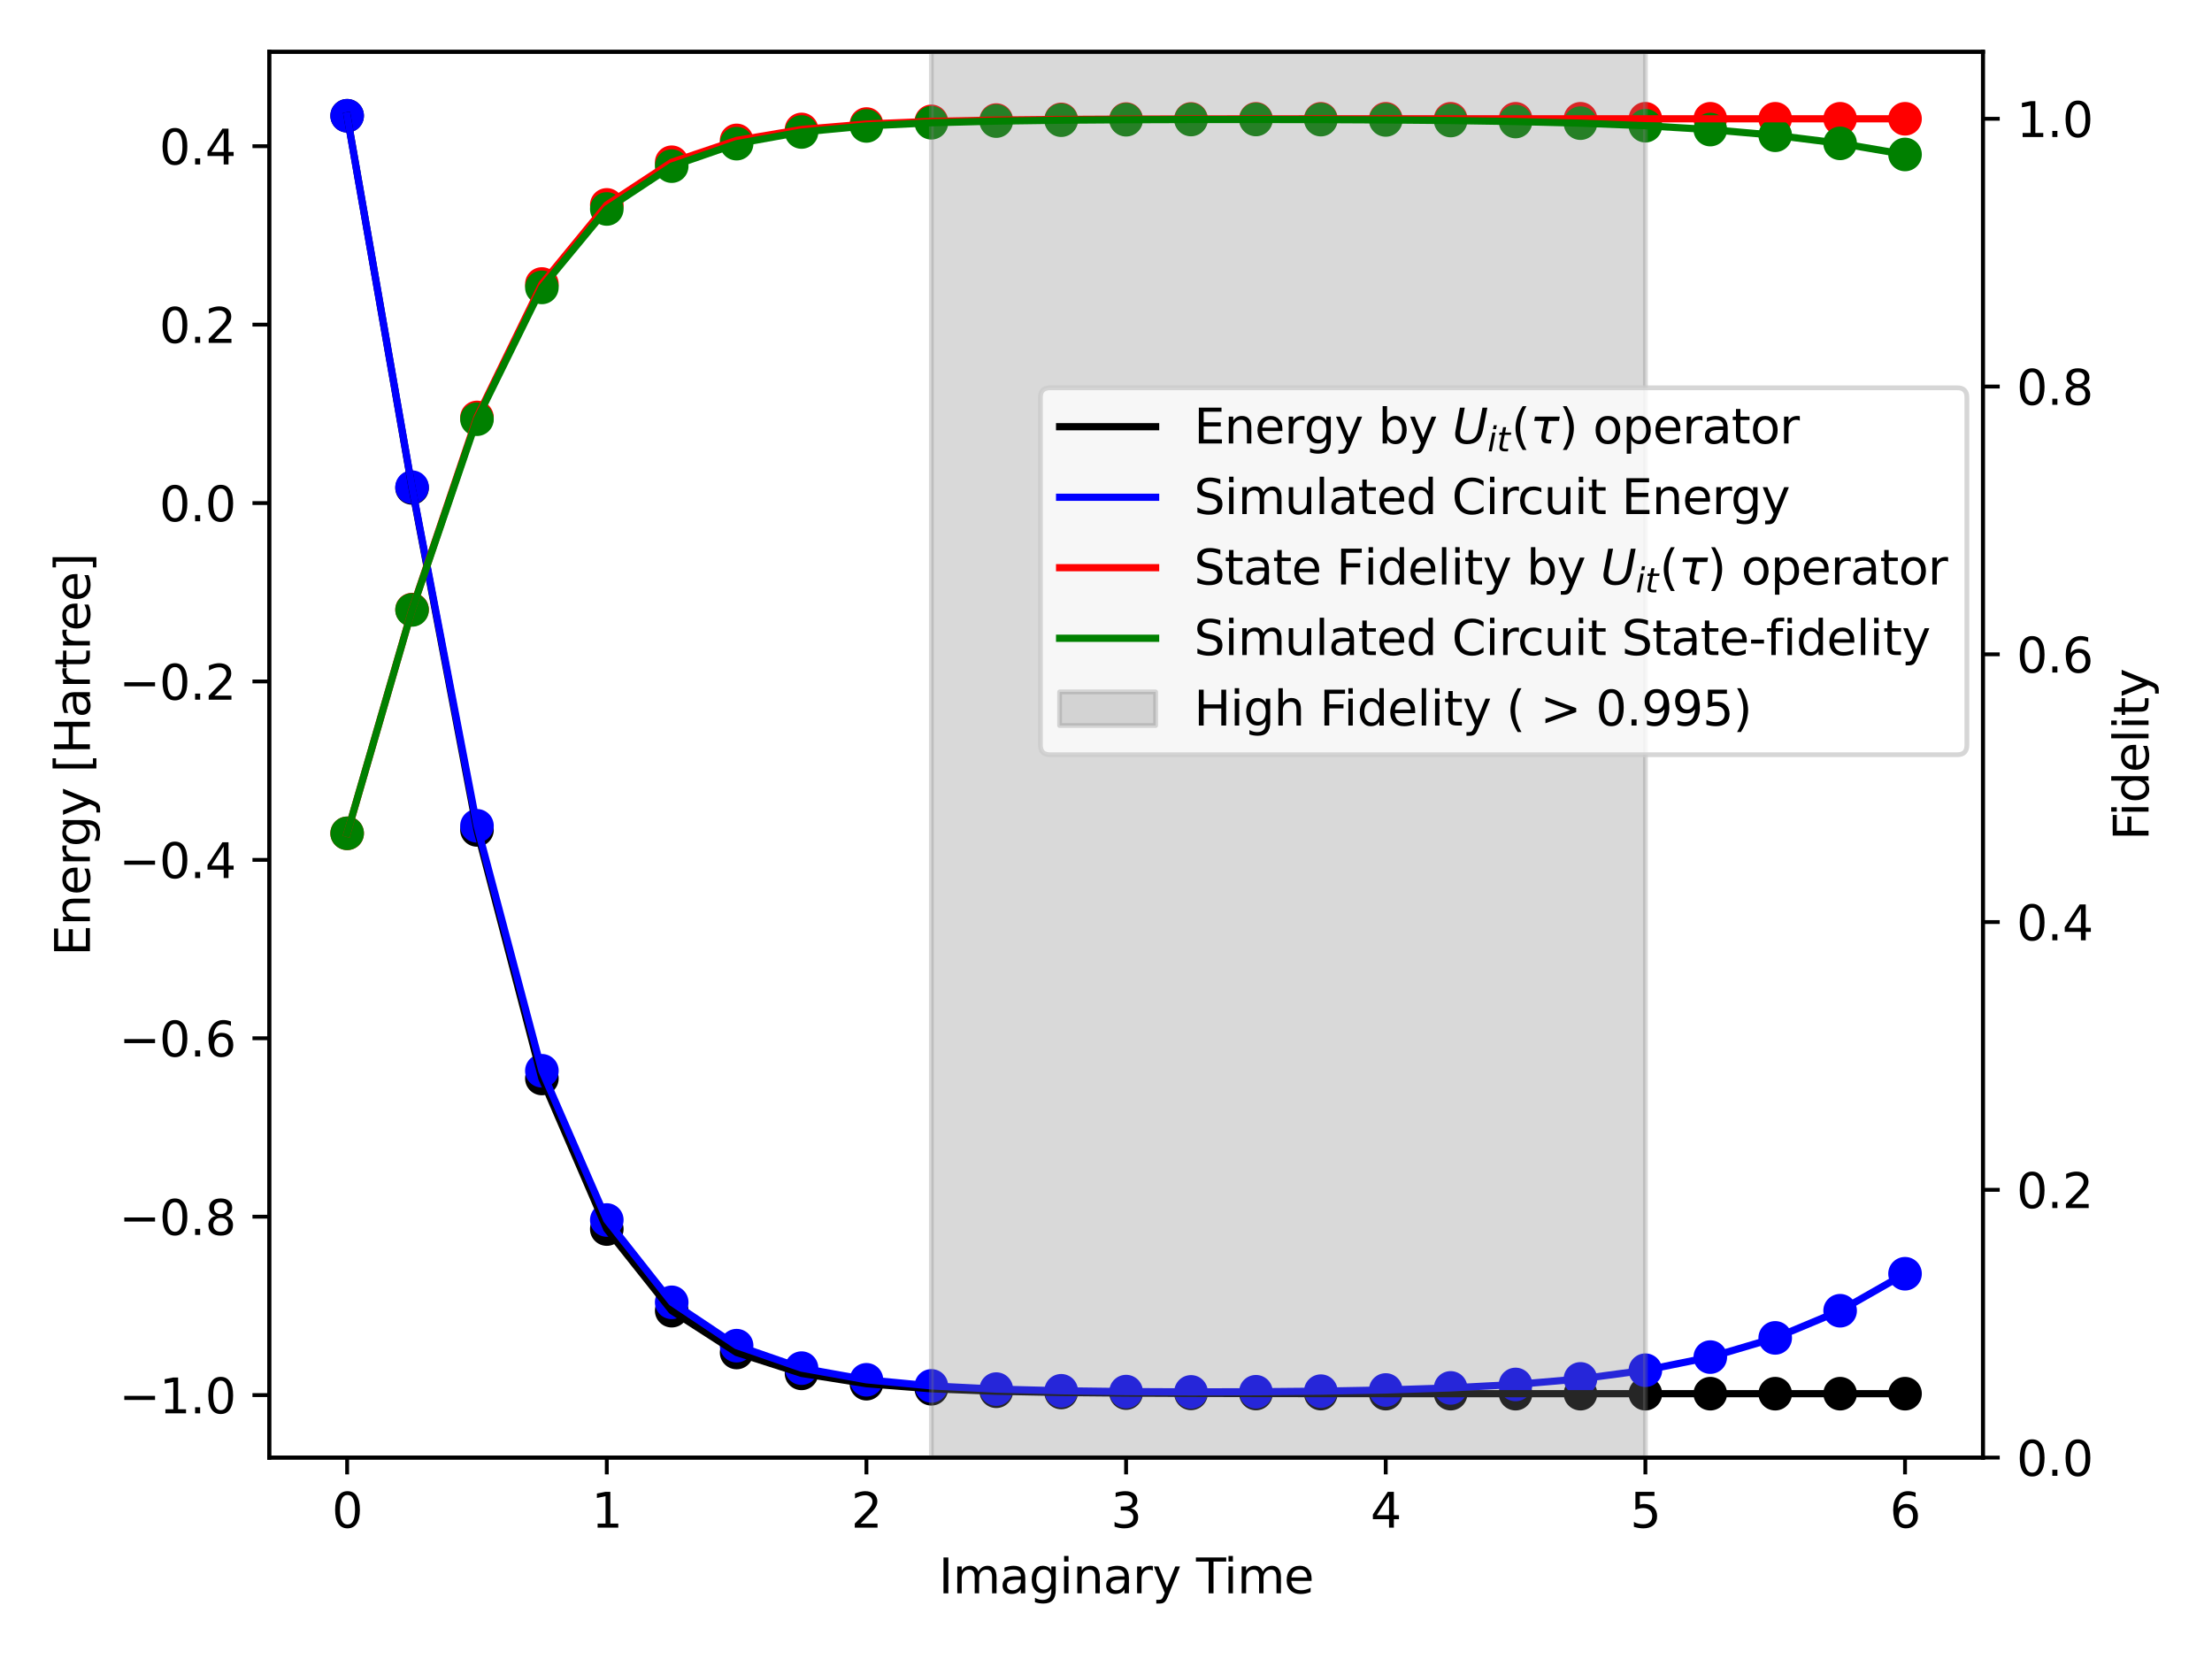 <?xml version="1.0" encoding="utf-8" standalone="no"?>
<!DOCTYPE svg PUBLIC "-//W3C//DTD SVG 1.1//EN"
  "http://www.w3.org/Graphics/SVG/1.1/DTD/svg11.dtd">
<svg xmlns:xlink="http://www.w3.org/1999/xlink" width="460.8pt" height="345.6pt" viewBox="0 0 460.8 345.6" xmlns="http://www.w3.org/2000/svg" version="1.1">
 <defs>
  <style type="text/css">*{stroke-linejoin: round; stroke-linecap: butt}</style>
 </defs>
 <g id="figure_1">
  <g id="patch_1">
   <path d="M 0 345.6 
L 460.8 345.6 
L 460.8 0 
L 0 0 
z
" style="fill: #ffffff"/>
  </g>
  <g id="axes_1">
   <g id="patch_2">
    <path d="M 56.09 303.64 
L 413.08 303.64 
L 413.08 10.8 
L 56.09 10.8 
z
" style="fill: #ffffff"/>
   </g>
   <g id="PathCollection_1">
    <defs>
     <path id="m21a365cbda" d="M 0 3 
C 0.796 3 1.559 2.684 2.121 2.121 
C 2.684 1.559 3 0.796 3 0 
C 3 -0.796 2.684 -1.559 2.121 -2.121 
C 1.559 -2.684 0.796 -3 0 -3 
C -0.796 -3 -1.559 -2.684 -2.121 -2.121 
C -2.684 -1.559 -3 -0.796 -3 0 
C -3 0.796 -2.684 1.559 -2.121 2.121 
C -1.559 2.684 -0.796 3 0 3 
z
" style="stroke: #000000"/>
    </defs>
    <g clip-path="url(#p96628ba18e)">
     <use xlink:href="#m21a365cbda" x="72.317" y="24.111" style="stroke: #000000"/>
     <use xlink:href="#m21a365cbda" x="85.839" y="101.647" style="stroke: #000000"/>
     <use xlink:href="#m21a365cbda" x="99.362" y="172.889" style="stroke: #000000"/>
     <use xlink:href="#m21a365cbda" x="112.884" y="224.668" style="stroke: #000000"/>
     <use xlink:href="#m21a365cbda" x="126.406" y="256.034" style="stroke: #000000"/>
     <use xlink:href="#m21a365cbda" x="139.929" y="273.041" style="stroke: #000000"/>
     <use xlink:href="#m21a365cbda" x="153.451" y="281.753" style="stroke: #000000"/>
     <use xlink:href="#m21a365cbda" x="166.973" y="286.102" style="stroke: #000000"/>
     <use xlink:href="#m21a365cbda" x="180.496" y="288.251" style="stroke: #000000"/>
     <use xlink:href="#m21a365cbda" x="194.018" y="289.308" style="stroke: #000000"/>
     <use xlink:href="#m21a365cbda" x="207.54" y="289.827" style="stroke: #000000"/>
     <use xlink:href="#m21a365cbda" x="221.063" y="290.083" style="stroke: #000000"/>
     <use xlink:href="#m21a365cbda" x="234.585" y="290.208" style="stroke: #000000"/>
     <use xlink:href="#m21a365cbda" x="248.107" y="290.27" style="stroke: #000000"/>
     <use xlink:href="#m21a365cbda" x="261.63" y="290.3" style="stroke: #000000"/>
     <use xlink:href="#m21a365cbda" x="275.152" y="290.315" style="stroke: #000000"/>
     <use xlink:href="#m21a365cbda" x="288.674" y="290.322" style="stroke: #000000"/>
     <use xlink:href="#m21a365cbda" x="302.197" y="290.326" style="stroke: #000000"/>
     <use xlink:href="#m21a365cbda" x="315.719" y="290.327" style="stroke: #000000"/>
     <use xlink:href="#m21a365cbda" x="329.241" y="290.328" style="stroke: #000000"/>
     <use xlink:href="#m21a365cbda" x="342.764" y="290.329" style="stroke: #000000"/>
     <use xlink:href="#m21a365cbda" x="356.286" y="290.329" style="stroke: #000000"/>
     <use xlink:href="#m21a365cbda" x="369.808" y="290.329" style="stroke: #000000"/>
     <use xlink:href="#m21a365cbda" x="383.331" y="290.329" style="stroke: #000000"/>
     <use xlink:href="#m21a365cbda" x="396.853" y="290.329" style="stroke: #000000"/>
    </g>
   </g>
   <g id="PathCollection_2">
    <defs>
     <path id="me808d76b6e" d="M 0 3 
C 0.796 3 1.559 2.684 2.121 2.121 
C 2.684 1.559 3 0.796 3 0 
C 3 -0.796 2.684 -1.559 2.121 -2.121 
C 1.559 -2.684 0.796 -3 0 -3 
C -0.796 -3 -1.559 -2.684 -2.121 -2.121 
C -2.684 -1.559 -3 -0.796 -3 0 
C -3 0.796 -2.684 1.559 -2.121 2.121 
C -1.559 2.684 -0.796 3 0 3 
z
" style="stroke: #0000ff"/>
    </defs>
    <g clip-path="url(#p96628ba18e)">
     <use xlink:href="#me808d76b6e" x="72.317" y="24.111" style="fill: #0000ff; stroke: #0000ff"/>
     <use xlink:href="#me808d76b6e" x="85.839" y="101.488" style="fill: #0000ff; stroke: #0000ff"/>
     <use xlink:href="#me808d76b6e" x="99.362" y="172.028" style="fill: #0000ff; stroke: #0000ff"/>
     <use xlink:href="#me808d76b6e" x="112.884" y="223.059" style="fill: #0000ff; stroke: #0000ff"/>
     <use xlink:href="#me808d76b6e" x="126.406" y="254.15" style="fill: #0000ff; stroke: #0000ff"/>
     <use xlink:href="#me808d76b6e" x="139.929" y="271.297" style="fill: #0000ff; stroke: #0000ff"/>
     <use xlink:href="#me808d76b6e" x="153.451" y="280.326" style="fill: #0000ff; stroke: #0000ff"/>
     <use xlink:href="#me808d76b6e" x="166.973" y="285.008" style="fill: #0000ff; stroke: #0000ff"/>
     <use xlink:href="#me808d76b6e" x="180.496" y="287.437" style="fill: #0000ff; stroke: #0000ff"/>
     <use xlink:href="#me808d76b6e" x="194.018" y="288.708" style="fill: #0000ff; stroke: #0000ff"/>
     <use xlink:href="#me808d76b6e" x="207.54" y="289.377" style="fill: #0000ff; stroke: #0000ff"/>
     <use xlink:href="#me808d76b6e" x="221.063" y="289.726" style="fill: #0000ff; stroke: #0000ff"/>
     <use xlink:href="#me808d76b6e" x="234.585" y="289.896" style="fill: #0000ff; stroke: #0000ff"/>
     <use xlink:href="#me808d76b6e" x="248.107" y="289.956" style="fill: #0000ff; stroke: #0000ff"/>
     <use xlink:href="#me808d76b6e" x="261.63" y="289.927" style="fill: #0000ff; stroke: #0000ff"/>
     <use xlink:href="#me808d76b6e" x="275.152" y="289.806" style="fill: #0000ff; stroke: #0000ff"/>
     <use xlink:href="#me808d76b6e" x="288.674" y="289.56" style="fill: #0000ff; stroke: #0000ff"/>
     <use xlink:href="#me808d76b6e" x="302.197" y="289.128" style="fill: #0000ff; stroke: #0000ff"/>
     <use xlink:href="#me808d76b6e" x="315.719" y="288.408" style="fill: #0000ff; stroke: #0000ff"/>
     <use xlink:href="#me808d76b6e" x="329.241" y="287.249" style="fill: #0000ff; stroke: #0000ff"/>
     <use xlink:href="#me808d76b6e" x="342.764" y="285.441" style="fill: #0000ff; stroke: #0000ff"/>
     <use xlink:href="#me808d76b6e" x="356.286" y="282.708" style="fill: #0000ff; stroke: #0000ff"/>
     <use xlink:href="#me808d76b6e" x="369.808" y="278.707" style="fill: #0000ff; stroke: #0000ff"/>
     <use xlink:href="#me808d76b6e" x="383.331" y="273.051" style="fill: #0000ff; stroke: #0000ff"/>
     <use xlink:href="#me808d76b6e" x="396.853" y="265.343" style="fill: #0000ff; stroke: #0000ff"/>
    </g>
   </g>
   <g id="matplotlib.axis_1">
    <g id="xtick_1">
     <g id="line2d_1">
      <defs>
       <path id="mee6c85b5a9" d="M 0 0 
L 0 3.5 
" style="stroke: #000000; stroke-width: 0.8"/>
      </defs>
      <g>
       <use xlink:href="#mee6c85b5a9" x="72.317" y="303.64" style="stroke: #000000; stroke-width: 0.8"/>
      </g>
     </g>
     <g id="text_1">
      <!-- 0 -->
      <g transform="translate(69.136 318.238) scale(0.1 -0.1)">
       <defs>
        <path id="DejaVuSans-30" d="M 2034 4250 
Q 1547 4250 1301 3770 
Q 1056 3291 1056 2328 
Q 1056 1369 1301 889 
Q 1547 409 2034 409 
Q 2525 409 2770 889 
Q 3016 1369 3016 2328 
Q 3016 3291 2770 3770 
Q 2525 4250 2034 4250 
z
M 2034 4750 
Q 2819 4750 3233 4129 
Q 3647 3509 3647 2328 
Q 3647 1150 3233 529 
Q 2819 -91 2034 -91 
Q 1250 -91 836 529 
Q 422 1150 422 2328 
Q 422 3509 836 4129 
Q 1250 4750 2034 4750 
z
" transform="scale(0.016)"/>
       </defs>
       <use xlink:href="#DejaVuSans-30"/>
      </g>
     </g>
    </g>
    <g id="xtick_2">
     <g id="line2d_2">
      <g>
       <use xlink:href="#mee6c85b5a9" x="126.406" y="303.64" style="stroke: #000000; stroke-width: 0.8"/>
      </g>
     </g>
     <g id="text_2">
      <!-- 1 -->
      <g transform="translate(123.225 318.238) scale(0.1 -0.1)">
       <defs>
        <path id="DejaVuSans-31" d="M 794 531 
L 1825 531 
L 1825 4091 
L 703 3866 
L 703 4441 
L 1819 4666 
L 2450 4666 
L 2450 531 
L 3481 531 
L 3481 0 
L 794 0 
L 794 531 
z
" transform="scale(0.016)"/>
       </defs>
       <use xlink:href="#DejaVuSans-31"/>
      </g>
     </g>
    </g>
    <g id="xtick_3">
     <g id="line2d_3">
      <g>
       <use xlink:href="#mee6c85b5a9" x="180.496" y="303.64" style="stroke: #000000; stroke-width: 0.8"/>
      </g>
     </g>
     <g id="text_3">
      <!-- 2 -->
      <g transform="translate(177.314 318.238) scale(0.1 -0.1)">
       <defs>
        <path id="DejaVuSans-32" d="M 1228 531 
L 3431 531 
L 3431 0 
L 469 0 
L 469 531 
Q 828 903 1448 1529 
Q 2069 2156 2228 2338 
Q 2531 2678 2651 2914 
Q 2772 3150 2772 3378 
Q 2772 3750 2511 3984 
Q 2250 4219 1831 4219 
Q 1534 4219 1204 4116 
Q 875 4013 500 3803 
L 500 4441 
Q 881 4594 1212 4672 
Q 1544 4750 1819 4750 
Q 2544 4750 2975 4387 
Q 3406 4025 3406 3419 
Q 3406 3131 3298 2873 
Q 3191 2616 2906 2266 
Q 2828 2175 2409 1742 
Q 1991 1309 1228 531 
z
" transform="scale(0.016)"/>
       </defs>
       <use xlink:href="#DejaVuSans-32"/>
      </g>
     </g>
    </g>
    <g id="xtick_4">
     <g id="line2d_4">
      <g>
       <use xlink:href="#mee6c85b5a9" x="234.585" y="303.64" style="stroke: #000000; stroke-width: 0.8"/>
      </g>
     </g>
     <g id="text_4">
      <!-- 3 -->
      <g transform="translate(231.404 318.238) scale(0.1 -0.1)">
       <defs>
        <path id="DejaVuSans-33" d="M 2597 2516 
Q 3050 2419 3304 2112 
Q 3559 1806 3559 1356 
Q 3559 666 3084 287 
Q 2609 -91 1734 -91 
Q 1441 -91 1130 -33 
Q 819 25 488 141 
L 488 750 
Q 750 597 1062 519 
Q 1375 441 1716 441 
Q 2309 441 2620 675 
Q 2931 909 2931 1356 
Q 2931 1769 2642 2001 
Q 2353 2234 1838 2234 
L 1294 2234 
L 1294 2753 
L 1863 2753 
Q 2328 2753 2575 2939 
Q 2822 3125 2822 3475 
Q 2822 3834 2567 4026 
Q 2313 4219 1838 4219 
Q 1578 4219 1281 4162 
Q 984 4106 628 3988 
L 628 4550 
Q 988 4650 1302 4700 
Q 1616 4750 1894 4750 
Q 2613 4750 3031 4423 
Q 3450 4097 3450 3541 
Q 3450 3153 3228 2886 
Q 3006 2619 2597 2516 
z
" transform="scale(0.016)"/>
       </defs>
       <use xlink:href="#DejaVuSans-33"/>
      </g>
     </g>
    </g>
    <g id="xtick_5">
     <g id="line2d_5">
      <g>
       <use xlink:href="#mee6c85b5a9" x="288.674" y="303.64" style="stroke: #000000; stroke-width: 0.8"/>
      </g>
     </g>
     <g id="text_5">
      <!-- 4 -->
      <g transform="translate(285.493 318.238) scale(0.1 -0.1)">
       <defs>
        <path id="DejaVuSans-34" d="M 2419 4116 
L 825 1625 
L 2419 1625 
L 2419 4116 
z
M 2253 4666 
L 3047 4666 
L 3047 1625 
L 3713 1625 
L 3713 1100 
L 3047 1100 
L 3047 0 
L 2419 0 
L 2419 1100 
L 313 1100 
L 313 1709 
L 2253 4666 
z
" transform="scale(0.016)"/>
       </defs>
       <use xlink:href="#DejaVuSans-34"/>
      </g>
     </g>
    </g>
    <g id="xtick_6">
     <g id="line2d_6">
      <g>
       <use xlink:href="#mee6c85b5a9" x="342.764" y="303.64" style="stroke: #000000; stroke-width: 0.8"/>
      </g>
     </g>
     <g id="text_6">
      <!-- 5 -->
      <g transform="translate(339.583 318.238) scale(0.1 -0.1)">
       <defs>
        <path id="DejaVuSans-35" d="M 691 4666 
L 3169 4666 
L 3169 4134 
L 1269 4134 
L 1269 2991 
Q 1406 3038 1543 3061 
Q 1681 3084 1819 3084 
Q 2600 3084 3056 2656 
Q 3513 2228 3513 1497 
Q 3513 744 3044 326 
Q 2575 -91 1722 -91 
Q 1428 -91 1123 -41 
Q 819 9 494 109 
L 494 744 
Q 775 591 1075 516 
Q 1375 441 1709 441 
Q 2250 441 2565 725 
Q 2881 1009 2881 1497 
Q 2881 1984 2565 2268 
Q 2250 2553 1709 2553 
Q 1456 2553 1204 2497 
Q 953 2441 691 2322 
L 691 4666 
z
" transform="scale(0.016)"/>
       </defs>
       <use xlink:href="#DejaVuSans-35"/>
      </g>
     </g>
    </g>
    <g id="xtick_7">
     <g id="line2d_7">
      <g>
       <use xlink:href="#mee6c85b5a9" x="396.853" y="303.64" style="stroke: #000000; stroke-width: 0.8"/>
      </g>
     </g>
     <g id="text_7">
      <!-- 6 -->
      <g transform="translate(393.672 318.238) scale(0.1 -0.1)">
       <defs>
        <path id="DejaVuSans-36" d="M 2113 2584 
Q 1688 2584 1439 2293 
Q 1191 2003 1191 1497 
Q 1191 994 1439 701 
Q 1688 409 2113 409 
Q 2538 409 2786 701 
Q 3034 994 3034 1497 
Q 3034 2003 2786 2293 
Q 2538 2584 2113 2584 
z
M 3366 4563 
L 3366 3988 
Q 3128 4100 2886 4159 
Q 2644 4219 2406 4219 
Q 1781 4219 1451 3797 
Q 1122 3375 1075 2522 
Q 1259 2794 1537 2939 
Q 1816 3084 2150 3084 
Q 2853 3084 3261 2657 
Q 3669 2231 3669 1497 
Q 3669 778 3244 343 
Q 2819 -91 2113 -91 
Q 1303 -91 875 529 
Q 447 1150 447 2328 
Q 447 3434 972 4092 
Q 1497 4750 2381 4750 
Q 2619 4750 2861 4703 
Q 3103 4656 3366 4563 
z
" transform="scale(0.016)"/>
       </defs>
       <use xlink:href="#DejaVuSans-36"/>
      </g>
     </g>
    </g>
    <g id="text_8">
     <!-- Imaginary Time -->
     <g transform="translate(195.542 331.917) scale(0.1 -0.1)">
      <defs>
       <path id="DejaVuSans-49" d="M 628 4666 
L 1259 4666 
L 1259 0 
L 628 0 
L 628 4666 
z
" transform="scale(0.016)"/>
       <path id="DejaVuSans-6d" d="M 3328 2828 
Q 3544 3216 3844 3400 
Q 4144 3584 4550 3584 
Q 5097 3584 5394 3201 
Q 5691 2819 5691 2113 
L 5691 0 
L 5113 0 
L 5113 2094 
Q 5113 2597 4934 2840 
Q 4756 3084 4391 3084 
Q 3944 3084 3684 2787 
Q 3425 2491 3425 1978 
L 3425 0 
L 2847 0 
L 2847 2094 
Q 2847 2600 2669 2842 
Q 2491 3084 2119 3084 
Q 1678 3084 1418 2786 
Q 1159 2488 1159 1978 
L 1159 0 
L 581 0 
L 581 3500 
L 1159 3500 
L 1159 2956 
Q 1356 3278 1631 3431 
Q 1906 3584 2284 3584 
Q 2666 3584 2933 3390 
Q 3200 3197 3328 2828 
z
" transform="scale(0.016)"/>
       <path id="DejaVuSans-61" d="M 2194 1759 
Q 1497 1759 1228 1600 
Q 959 1441 959 1056 
Q 959 750 1161 570 
Q 1363 391 1709 391 
Q 2188 391 2477 730 
Q 2766 1069 2766 1631 
L 2766 1759 
L 2194 1759 
z
M 3341 1997 
L 3341 0 
L 2766 0 
L 2766 531 
Q 2569 213 2275 61 
Q 1981 -91 1556 -91 
Q 1019 -91 701 211 
Q 384 513 384 1019 
Q 384 1609 779 1909 
Q 1175 2209 1959 2209 
L 2766 2209 
L 2766 2266 
Q 2766 2663 2505 2880 
Q 2244 3097 1772 3097 
Q 1472 3097 1187 3025 
Q 903 2953 641 2809 
L 641 3341 
Q 956 3463 1253 3523 
Q 1550 3584 1831 3584 
Q 2591 3584 2966 3190 
Q 3341 2797 3341 1997 
z
" transform="scale(0.016)"/>
       <path id="DejaVuSans-67" d="M 2906 1791 
Q 2906 2416 2648 2759 
Q 2391 3103 1925 3103 
Q 1463 3103 1205 2759 
Q 947 2416 947 1791 
Q 947 1169 1205 825 
Q 1463 481 1925 481 
Q 2391 481 2648 825 
Q 2906 1169 2906 1791 
z
M 3481 434 
Q 3481 -459 3084 -895 
Q 2688 -1331 1869 -1331 
Q 1566 -1331 1297 -1286 
Q 1028 -1241 775 -1147 
L 775 -588 
Q 1028 -725 1275 -790 
Q 1522 -856 1778 -856 
Q 2344 -856 2625 -561 
Q 2906 -266 2906 331 
L 2906 616 
Q 2728 306 2450 153 
Q 2172 0 1784 0 
Q 1141 0 747 490 
Q 353 981 353 1791 
Q 353 2603 747 3093 
Q 1141 3584 1784 3584 
Q 2172 3584 2450 3431 
Q 2728 3278 2906 2969 
L 2906 3500 
L 3481 3500 
L 3481 434 
z
" transform="scale(0.016)"/>
       <path id="DejaVuSans-69" d="M 603 3500 
L 1178 3500 
L 1178 0 
L 603 0 
L 603 3500 
z
M 603 4863 
L 1178 4863 
L 1178 4134 
L 603 4134 
L 603 4863 
z
" transform="scale(0.016)"/>
       <path id="DejaVuSans-6e" d="M 3513 2113 
L 3513 0 
L 2938 0 
L 2938 2094 
Q 2938 2591 2744 2837 
Q 2550 3084 2163 3084 
Q 1697 3084 1428 2787 
Q 1159 2491 1159 1978 
L 1159 0 
L 581 0 
L 581 3500 
L 1159 3500 
L 1159 2956 
Q 1366 3272 1645 3428 
Q 1925 3584 2291 3584 
Q 2894 3584 3203 3211 
Q 3513 2838 3513 2113 
z
" transform="scale(0.016)"/>
       <path id="DejaVuSans-72" d="M 2631 2963 
Q 2534 3019 2420 3045 
Q 2306 3072 2169 3072 
Q 1681 3072 1420 2755 
Q 1159 2438 1159 1844 
L 1159 0 
L 581 0 
L 581 3500 
L 1159 3500 
L 1159 2956 
Q 1341 3275 1631 3429 
Q 1922 3584 2338 3584 
Q 2397 3584 2469 3576 
Q 2541 3569 2628 3553 
L 2631 2963 
z
" transform="scale(0.016)"/>
       <path id="DejaVuSans-79" d="M 2059 -325 
Q 1816 -950 1584 -1140 
Q 1353 -1331 966 -1331 
L 506 -1331 
L 506 -850 
L 844 -850 
Q 1081 -850 1212 -737 
Q 1344 -625 1503 -206 
L 1606 56 
L 191 3500 
L 800 3500 
L 1894 763 
L 2988 3500 
L 3597 3500 
L 2059 -325 
z
" transform="scale(0.016)"/>
       <path id="DejaVuSans-20" transform="scale(0.016)"/>
       <path id="DejaVuSans-54" d="M -19 4666 
L 3928 4666 
L 3928 4134 
L 2272 4134 
L 2272 0 
L 1638 0 
L 1638 4134 
L -19 4134 
L -19 4666 
z
" transform="scale(0.016)"/>
       <path id="DejaVuSans-65" d="M 3597 1894 
L 3597 1613 
L 953 1613 
Q 991 1019 1311 708 
Q 1631 397 2203 397 
Q 2534 397 2845 478 
Q 3156 559 3463 722 
L 3463 178 
Q 3153 47 2828 -22 
Q 2503 -91 2169 -91 
Q 1331 -91 842 396 
Q 353 884 353 1716 
Q 353 2575 817 3079 
Q 1281 3584 2069 3584 
Q 2775 3584 3186 3129 
Q 3597 2675 3597 1894 
z
M 3022 2063 
Q 3016 2534 2758 2815 
Q 2500 3097 2075 3097 
Q 1594 3097 1305 2825 
Q 1016 2553 972 2059 
L 3022 2063 
z
" transform="scale(0.016)"/>
      </defs>
      <use xlink:href="#DejaVuSans-49"/>
      <use xlink:href="#DejaVuSans-6d" x="29.492"/>
      <use xlink:href="#DejaVuSans-61" x="126.904"/>
      <use xlink:href="#DejaVuSans-67" x="188.184"/>
      <use xlink:href="#DejaVuSans-69" x="251.66"/>
      <use xlink:href="#DejaVuSans-6e" x="279.443"/>
      <use xlink:href="#DejaVuSans-61" x="342.822"/>
      <use xlink:href="#DejaVuSans-72" x="404.102"/>
      <use xlink:href="#DejaVuSans-79" x="445.215"/>
      <use xlink:href="#DejaVuSans-20" x="504.395"/>
      <use xlink:href="#DejaVuSans-54" x="536.182"/>
      <use xlink:href="#DejaVuSans-69" x="594.141"/>
      <use xlink:href="#DejaVuSans-6d" x="621.924"/>
      <use xlink:href="#DejaVuSans-65" x="719.336"/>
     </g>
    </g>
   </g>
   <g id="matplotlib.axis_2">
    <g id="ytick_1">
     <g id="line2d_8">
      <defs>
       <path id="mf8c6b627b7" d="M 0 0 
L -3.5 0 
" style="stroke: #000000; stroke-width: 0.8"/>
      </defs>
      <g>
       <use xlink:href="#mf8c6b627b7" x="56.09" y="290.623" style="stroke: #000000; stroke-width: 0.8"/>
      </g>
     </g>
     <g id="text_9">
      <!-- −1.0 -->
      <g transform="translate(24.807 294.423) scale(0.1 -0.1)">
       <defs>
        <path id="DejaVuSans-2212" d="M 678 2272 
L 4684 2272 
L 4684 1741 
L 678 1741 
L 678 2272 
z
" transform="scale(0.016)"/>
        <path id="DejaVuSans-2e" d="M 684 794 
L 1344 794 
L 1344 0 
L 684 0 
L 684 794 
z
" transform="scale(0.016)"/>
       </defs>
       <use xlink:href="#DejaVuSans-2212"/>
       <use xlink:href="#DejaVuSans-31" x="83.789"/>
       <use xlink:href="#DejaVuSans-2e" x="147.412"/>
       <use xlink:href="#DejaVuSans-30" x="179.199"/>
      </g>
     </g>
    </g>
    <g id="ytick_2">
     <g id="line2d_9">
      <g>
       <use xlink:href="#mf8c6b627b7" x="56.09" y="253.457" style="stroke: #000000; stroke-width: 0.8"/>
      </g>
     </g>
     <g id="text_10">
      <!-- −0.8 -->
      <g transform="translate(24.807 257.257) scale(0.1 -0.1)">
       <defs>
        <path id="DejaVuSans-38" d="M 2034 2216 
Q 1584 2216 1326 1975 
Q 1069 1734 1069 1313 
Q 1069 891 1326 650 
Q 1584 409 2034 409 
Q 2484 409 2743 651 
Q 3003 894 3003 1313 
Q 3003 1734 2745 1975 
Q 2488 2216 2034 2216 
z
M 1403 2484 
Q 997 2584 770 2862 
Q 544 3141 544 3541 
Q 544 4100 942 4425 
Q 1341 4750 2034 4750 
Q 2731 4750 3128 4425 
Q 3525 4100 3525 3541 
Q 3525 3141 3298 2862 
Q 3072 2584 2669 2484 
Q 3125 2378 3379 2068 
Q 3634 1759 3634 1313 
Q 3634 634 3220 271 
Q 2806 -91 2034 -91 
Q 1263 -91 848 271 
Q 434 634 434 1313 
Q 434 1759 690 2068 
Q 947 2378 1403 2484 
z
M 1172 3481 
Q 1172 3119 1398 2916 
Q 1625 2713 2034 2713 
Q 2441 2713 2670 2916 
Q 2900 3119 2900 3481 
Q 2900 3844 2670 4047 
Q 2441 4250 2034 4250 
Q 1625 4250 1398 4047 
Q 1172 3844 1172 3481 
z
" transform="scale(0.016)"/>
       </defs>
       <use xlink:href="#DejaVuSans-2212"/>
       <use xlink:href="#DejaVuSans-30" x="83.789"/>
       <use xlink:href="#DejaVuSans-2e" x="147.412"/>
       <use xlink:href="#DejaVuSans-38" x="179.199"/>
      </g>
     </g>
    </g>
    <g id="ytick_3">
     <g id="line2d_10">
      <g>
       <use xlink:href="#mf8c6b627b7" x="56.09" y="216.291" style="stroke: #000000; stroke-width: 0.8"/>
      </g>
     </g>
     <g id="text_11">
      <!-- −0.6 -->
      <g transform="translate(24.807 220.09) scale(0.1 -0.1)">
       <use xlink:href="#DejaVuSans-2212"/>
       <use xlink:href="#DejaVuSans-30" x="83.789"/>
       <use xlink:href="#DejaVuSans-2e" x="147.412"/>
       <use xlink:href="#DejaVuSans-36" x="179.199"/>
      </g>
     </g>
    </g>
    <g id="ytick_4">
     <g id="line2d_11">
      <g>
       <use xlink:href="#mf8c6b627b7" x="56.09" y="179.125" style="stroke: #000000; stroke-width: 0.8"/>
      </g>
     </g>
     <g id="text_12">
      <!-- −0.4 -->
      <g transform="translate(24.807 182.924) scale(0.1 -0.1)">
       <use xlink:href="#DejaVuSans-2212"/>
       <use xlink:href="#DejaVuSans-30" x="83.789"/>
       <use xlink:href="#DejaVuSans-2e" x="147.412"/>
       <use xlink:href="#DejaVuSans-34" x="179.199"/>
      </g>
     </g>
    </g>
    <g id="ytick_5">
     <g id="line2d_12">
      <g>
       <use xlink:href="#mf8c6b627b7" x="56.09" y="141.959" style="stroke: #000000; stroke-width: 0.8"/>
      </g>
     </g>
     <g id="text_13">
      <!-- −0.2 -->
      <g transform="translate(24.807 145.758) scale(0.1 -0.1)">
       <use xlink:href="#DejaVuSans-2212"/>
       <use xlink:href="#DejaVuSans-30" x="83.789"/>
       <use xlink:href="#DejaVuSans-2e" x="147.412"/>
       <use xlink:href="#DejaVuSans-32" x="179.199"/>
      </g>
     </g>
    </g>
    <g id="ytick_6">
     <g id="line2d_13">
      <g>
       <use xlink:href="#mf8c6b627b7" x="56.09" y="104.793" style="stroke: #000000; stroke-width: 0.8"/>
      </g>
     </g>
     <g id="text_14">
      <!-- 0.0 -->
      <g transform="translate(33.187 108.592) scale(0.1 -0.1)">
       <use xlink:href="#DejaVuSans-30"/>
       <use xlink:href="#DejaVuSans-2e" x="63.623"/>
       <use xlink:href="#DejaVuSans-30" x="95.41"/>
      </g>
     </g>
    </g>
    <g id="ytick_7">
     <g id="line2d_14">
      <g>
       <use xlink:href="#mf8c6b627b7" x="56.09" y="67.627" style="stroke: #000000; stroke-width: 0.8"/>
      </g>
     </g>
     <g id="text_15">
      <!-- 0.2 -->
      <g transform="translate(33.187 71.426) scale(0.1 -0.1)">
       <use xlink:href="#DejaVuSans-30"/>
       <use xlink:href="#DejaVuSans-2e" x="63.623"/>
       <use xlink:href="#DejaVuSans-32" x="95.41"/>
      </g>
     </g>
    </g>
    <g id="ytick_8">
     <g id="line2d_15">
      <g>
       <use xlink:href="#mf8c6b627b7" x="56.09" y="30.46" style="stroke: #000000; stroke-width: 0.8"/>
      </g>
     </g>
     <g id="text_16">
      <!-- 0.4 -->
      <g transform="translate(33.187 34.26) scale(0.1 -0.1)">
       <use xlink:href="#DejaVuSans-30"/>
       <use xlink:href="#DejaVuSans-2e" x="63.623"/>
       <use xlink:href="#DejaVuSans-34" x="95.41"/>
      </g>
     </g>
    </g>
    <g id="text_17">
     <!-- Energy [Hartree] -->
     <g transform="translate(18.727 199.153) rotate(-90) scale(0.1 -0.1)">
      <defs>
       <path id="DejaVuSans-45" d="M 628 4666 
L 3578 4666 
L 3578 4134 
L 1259 4134 
L 1259 2753 
L 3481 2753 
L 3481 2222 
L 1259 2222 
L 1259 531 
L 3634 531 
L 3634 0 
L 628 0 
L 628 4666 
z
" transform="scale(0.016)"/>
       <path id="DejaVuSans-5b" d="M 550 4863 
L 1875 4863 
L 1875 4416 
L 1125 4416 
L 1125 -397 
L 1875 -397 
L 1875 -844 
L 550 -844 
L 550 4863 
z
" transform="scale(0.016)"/>
       <path id="DejaVuSans-48" d="M 628 4666 
L 1259 4666 
L 1259 2753 
L 3553 2753 
L 3553 4666 
L 4184 4666 
L 4184 0 
L 3553 0 
L 3553 2222 
L 1259 2222 
L 1259 0 
L 628 0 
L 628 4666 
z
" transform="scale(0.016)"/>
       <path id="DejaVuSans-74" d="M 1172 4494 
L 1172 3500 
L 2356 3500 
L 2356 3053 
L 1172 3053 
L 1172 1153 
Q 1172 725 1289 603 
Q 1406 481 1766 481 
L 2356 481 
L 2356 0 
L 1766 0 
Q 1100 0 847 248 
Q 594 497 594 1153 
L 594 3053 
L 172 3053 
L 172 3500 
L 594 3500 
L 594 4494 
L 1172 4494 
z
" transform="scale(0.016)"/>
       <path id="DejaVuSans-5d" d="M 1947 4863 
L 1947 -844 
L 622 -844 
L 622 -397 
L 1369 -397 
L 1369 4416 
L 622 4416 
L 622 4863 
L 1947 4863 
z
" transform="scale(0.016)"/>
      </defs>
      <use xlink:href="#DejaVuSans-45"/>
      <use xlink:href="#DejaVuSans-6e" x="63.184"/>
      <use xlink:href="#DejaVuSans-65" x="126.562"/>
      <use xlink:href="#DejaVuSans-72" x="188.086"/>
      <use xlink:href="#DejaVuSans-67" x="227.449"/>
      <use xlink:href="#DejaVuSans-79" x="290.926"/>
      <use xlink:href="#DejaVuSans-20" x="350.105"/>
      <use xlink:href="#DejaVuSans-5b" x="381.893"/>
      <use xlink:href="#DejaVuSans-48" x="420.906"/>
      <use xlink:href="#DejaVuSans-61" x="496.102"/>
      <use xlink:href="#DejaVuSans-72" x="557.381"/>
      <use xlink:href="#DejaVuSans-74" x="598.494"/>
      <use xlink:href="#DejaVuSans-72" x="637.703"/>
      <use xlink:href="#DejaVuSans-65" x="676.566"/>
      <use xlink:href="#DejaVuSans-65" x="738.09"/>
      <use xlink:href="#DejaVuSans-5d" x="799.613"/>
     </g>
    </g>
   </g>
   <g id="line2d_16">
    <path d="M 72.317 24.111 
L 85.839 101.647 
L 99.362 172.889 
L 112.884 224.668 
L 126.406 256.034 
L 139.929 273.041 
L 153.451 281.753 
L 166.973 286.102 
L 180.496 288.251 
L 194.018 289.308 
L 207.54 289.827 
L 221.063 290.083 
L 234.585 290.208 
L 248.107 290.27 
L 261.63 290.3 
L 275.152 290.315 
L 288.674 290.322 
L 302.197 290.326 
L 315.719 290.327 
L 329.241 290.328 
L 342.764 290.329 
L 356.286 290.329 
L 369.808 290.329 
L 383.331 290.329 
L 396.853 290.329 
" clip-path="url(#p96628ba18e)" style="fill: none; stroke: #000000; stroke-width: 1.5; stroke-linecap: square"/>
   </g>
   <g id="line2d_17">
    <path d="M 72.317 24.111 
L 85.839 101.488 
L 99.362 172.028 
L 112.884 223.059 
L 126.406 254.15 
L 139.929 271.297 
L 153.451 280.326 
L 166.973 285.008 
L 180.496 287.437 
L 194.018 288.708 
L 207.54 289.377 
L 221.063 289.726 
L 234.585 289.896 
L 248.107 289.956 
L 261.63 289.927 
L 275.152 289.806 
L 288.674 289.56 
L 302.197 289.128 
L 315.719 288.408 
L 329.241 287.249 
L 342.764 285.441 
L 356.286 282.708 
L 369.808 278.707 
L 383.331 273.051 
L 396.853 265.343 
" clip-path="url(#p96628ba18e)" style="fill: none; stroke: #0000ff; stroke-width: 1.5; stroke-linecap: square"/>
   </g>
   <g id="patch_3">
    <path d="M 56.09 303.64 
L 56.09 10.8 
" style="fill: none; stroke: #000000; stroke-width: 0.8; stroke-linejoin: miter; stroke-linecap: square"/>
   </g>
   <g id="patch_4">
    <path d="M 413.08 303.64 
L 413.08 10.8 
" style="fill: none; stroke: #000000; stroke-width: 0.8; stroke-linejoin: miter; stroke-linecap: square"/>
   </g>
   <g id="patch_5">
    <path d="M 56.09 303.64 
L 413.08 303.64 
" style="fill: none; stroke: #000000; stroke-width: 0.8; stroke-linejoin: miter; stroke-linecap: square"/>
   </g>
   <g id="patch_6">
    <path d="M 56.09 10.8 
L 413.08 10.8 
" style="fill: none; stroke: #000000; stroke-width: 0.8; stroke-linejoin: miter; stroke-linecap: square"/>
   </g>
  </g>
  <g id="axes_2">
   <g id="PathCollection_3">
    <defs>
     <path id="m0cf6766bb0" d="M 0 3 
C 0.796 3 1.559 2.684 2.121 2.121 
C 2.684 1.559 3 0.796 3 0 
C 3 -0.796 2.684 -1.559 2.121 -2.121 
C 1.559 -2.684 0.796 -3 0 -3 
C -0.796 -3 -1.559 -2.684 -2.121 -2.121 
C -2.684 -1.559 -3 -0.796 -3 0 
C -3 0.796 -2.684 1.559 -2.121 2.121 
C -1.559 2.684 -0.796 3 0 3 
z
" style="stroke: #ff0000"/>
    </defs>
    <g clip-path="url(#p96628ba18e)">
     <use xlink:href="#m0cf6766bb0" x="72.317" y="173.595" style="fill: #ff0000; stroke: #ff0000"/>
     <use xlink:href="#m0cf6766bb0" x="85.839" y="126.987" style="fill: #ff0000; stroke: #ff0000"/>
     <use xlink:href="#m0cf6766bb0" x="99.362" y="86.958" style="fill: #ff0000; stroke: #ff0000"/>
     <use xlink:href="#m0cf6766bb0" x="112.884" y="59.163" style="fill: #ff0000; stroke: #ff0000"/>
     <use xlink:href="#m0cf6766bb0" x="126.406" y="42.683" style="fill: #ff0000; stroke: #ff0000"/>
     <use xlink:href="#m0cf6766bb0" x="139.929" y="33.801" style="fill: #ff0000; stroke: #ff0000"/>
     <use xlink:href="#m0cf6766bb0" x="153.451" y="29.248" style="fill: #ff0000; stroke: #ff0000"/>
     <use xlink:href="#m0cf6766bb0" x="166.973" y="26.969" style="fill: #ff0000; stroke: #ff0000"/>
     <use xlink:href="#m0cf6766bb0" x="180.496" y="25.84" style="fill: #ff0000; stroke: #ff0000"/>
     <use xlink:href="#m0cf6766bb0" x="194.018" y="25.284" style="fill: #ff0000; stroke: #ff0000"/>
     <use xlink:href="#m0cf6766bb0" x="207.54" y="25.01" style="fill: #ff0000; stroke: #ff0000"/>
     <use xlink:href="#m0cf6766bb0" x="221.063" y="24.875" style="fill: #ff0000; stroke: #ff0000"/>
     <use xlink:href="#m0cf6766bb0" x="234.585" y="24.809" style="fill: #ff0000; stroke: #ff0000"/>
     <use xlink:href="#m0cf6766bb0" x="248.107" y="24.776" style="fill: #ff0000; stroke: #ff0000"/>
     <use xlink:href="#m0cf6766bb0" x="261.63" y="24.76" style="fill: #ff0000; stroke: #ff0000"/>
     <use xlink:href="#m0cf6766bb0" x="275.152" y="24.752" style="fill: #ff0000; stroke: #ff0000"/>
     <use xlink:href="#m0cf6766bb0" x="288.674" y="24.749" style="fill: #ff0000; stroke: #ff0000"/>
     <use xlink:href="#m0cf6766bb0" x="302.197" y="24.747" style="fill: #ff0000; stroke: #ff0000"/>
     <use xlink:href="#m0cf6766bb0" x="315.719" y="24.746" style="fill: #ff0000; stroke: #ff0000"/>
     <use xlink:href="#m0cf6766bb0" x="329.241" y="24.745" style="fill: #ff0000; stroke: #ff0000"/>
     <use xlink:href="#m0cf6766bb0" x="342.764" y="24.745" style="fill: #ff0000; stroke: #ff0000"/>
     <use xlink:href="#m0cf6766bb0" x="356.286" y="24.745" style="fill: #ff0000; stroke: #ff0000"/>
     <use xlink:href="#m0cf6766bb0" x="369.808" y="24.745" style="fill: #ff0000; stroke: #ff0000"/>
     <use xlink:href="#m0cf6766bb0" x="383.331" y="24.745" style="fill: #ff0000; stroke: #ff0000"/>
     <use xlink:href="#m0cf6766bb0" x="396.853" y="24.745" style="fill: #ff0000; stroke: #ff0000"/>
    </g>
   </g>
   <g id="PathCollection_4">
    <defs>
     <path id="mbebd09c167" d="M 0 3 
C 0.796 3 1.559 2.684 2.121 2.121 
C 2.684 1.559 3 0.796 3 0 
C 3 -0.796 2.684 -1.559 2.121 -2.121 
C 1.559 -2.684 0.796 -3 0 -3 
C -0.796 -3 -1.559 -2.684 -2.121 -2.121 
C -2.684 -1.559 -3 -0.796 -3 0 
C -3 0.796 -2.684 1.559 -2.121 2.121 
C -1.559 2.684 -0.796 3 0 3 
z
" style="stroke: #008000"/>
    </defs>
    <g clip-path="url(#p96628ba18e)">
     <use xlink:href="#mbebd09c167" x="72.317" y="173.595" style="fill: #008000; stroke: #008000"/>
     <use xlink:href="#mbebd09c167" x="85.839" y="127.056" style="fill: #008000; stroke: #008000"/>
     <use xlink:href="#mbebd09c167" x="99.362" y="87.332" style="fill: #008000; stroke: #008000"/>
     <use xlink:href="#mbebd09c167" x="112.884" y="59.872" style="fill: #008000; stroke: #008000"/>
     <use xlink:href="#mbebd09c167" x="126.406" y="43.534" style="fill: #008000; stroke: #008000"/>
     <use xlink:href="#mbebd09c167" x="139.929" y="34.612" style="fill: #008000; stroke: #008000"/>
     <use xlink:href="#mbebd09c167" x="153.451" y="29.927" style="fill: #008000; stroke: #008000"/>
     <use xlink:href="#mbebd09c167" x="166.973" y="27.498" style="fill: #008000; stroke: #008000"/>
     <use xlink:href="#mbebd09c167" x="180.496" y="26.236" style="fill: #008000; stroke: #008000"/>
     <use xlink:href="#mbebd09c167" x="194.018" y="25.575" style="fill: #008000; stroke: #008000"/>
     <use xlink:href="#mbebd09c167" x="207.54" y="25.225" style="fill: #008000; stroke: #008000"/>
     <use xlink:href="#mbebd09c167" x="221.063" y="25.039" style="fill: #008000; stroke: #008000"/>
     <use xlink:href="#mbebd09c167" x="234.585" y="24.942" style="fill: #008000; stroke: #008000"/>
     <use xlink:href="#mbebd09c167" x="248.107" y="24.898" style="fill: #008000; stroke: #008000"/>
     <use xlink:href="#mbebd09c167" x="261.63" y="24.891" style="fill: #008000; stroke: #008000"/>
     <use xlink:href="#mbebd09c167" x="275.152" y="24.918" style="fill: #008000; stroke: #008000"/>
     <use xlink:href="#mbebd09c167" x="288.674" y="24.984" style="fill: #008000; stroke: #008000"/>
     <use xlink:href="#mbebd09c167" x="302.197" y="25.108" style="fill: #008000; stroke: #008000"/>
     <use xlink:href="#mbebd09c167" x="315.719" y="25.317" style="fill: #008000; stroke: #008000"/>
     <use xlink:href="#mbebd09c167" x="329.241" y="25.656" style="fill: #008000; stroke: #008000"/>
     <use xlink:href="#mbebd09c167" x="342.764" y="26.188" style="fill: #008000; stroke: #008000"/>
     <use xlink:href="#mbebd09c167" x="356.286" y="26.994" style="fill: #008000; stroke: #008000"/>
     <use xlink:href="#mbebd09c167" x="369.808" y="28.18" style="fill: #008000; stroke: #008000"/>
     <use xlink:href="#mbebd09c167" x="383.331" y="29.865" style="fill: #008000; stroke: #008000"/>
     <use xlink:href="#mbebd09c167" x="396.853" y="32.178" style="fill: #008000; stroke: #008000"/>
    </g>
   </g>
   <g id="patch_7">
    <path d="M 194.018 303.64 
L 194.018 10.8 
L 342.764 10.8 
L 342.764 303.64 
z
" clip-path="url(#p96628ba18e)" style="fill: #808080; opacity: 0.3; stroke: #808080; stroke-linejoin: miter"/>
   </g>
   <g id="matplotlib.axis_3">
    <g id="ytick_9">
     <g id="line2d_18">
      <defs>
       <path id="ma6b8edfcca" d="M 0 0 
L 3.5 0 
" style="stroke: #000000; stroke-width: 0.8"/>
      </defs>
      <g>
       <use xlink:href="#ma6b8edfcca" x="413.08" y="303.64" style="stroke: #000000; stroke-width: 0.8"/>
      </g>
     </g>
     <g id="text_18">
      <!-- 0.0 -->
      <g transform="translate(420.08 307.439) scale(0.1 -0.1)">
       <use xlink:href="#DejaVuSans-30"/>
       <use xlink:href="#DejaVuSans-2e" x="63.623"/>
       <use xlink:href="#DejaVuSans-30" x="95.41"/>
      </g>
     </g>
    </g>
    <g id="ytick_10">
     <g id="line2d_19">
      <g>
       <use xlink:href="#ma6b8edfcca" x="413.08" y="247.861" style="stroke: #000000; stroke-width: 0.8"/>
      </g>
     </g>
     <g id="text_19">
      <!-- 0.2 -->
      <g transform="translate(420.08 251.66) scale(0.1 -0.1)">
       <use xlink:href="#DejaVuSans-30"/>
       <use xlink:href="#DejaVuSans-2e" x="63.623"/>
       <use xlink:href="#DejaVuSans-32" x="95.41"/>
      </g>
     </g>
    </g>
    <g id="ytick_11">
     <g id="line2d_20">
      <g>
       <use xlink:href="#ma6b8edfcca" x="413.08" y="192.082" style="stroke: #000000; stroke-width: 0.8"/>
      </g>
     </g>
     <g id="text_20">
      <!-- 0.4 -->
      <g transform="translate(420.08 195.881) scale(0.1 -0.1)">
       <use xlink:href="#DejaVuSans-30"/>
       <use xlink:href="#DejaVuSans-2e" x="63.623"/>
       <use xlink:href="#DejaVuSans-34" x="95.41"/>
      </g>
     </g>
    </g>
    <g id="ytick_12">
     <g id="line2d_21">
      <g>
       <use xlink:href="#ma6b8edfcca" x="413.08" y="136.303" style="stroke: #000000; stroke-width: 0.8"/>
      </g>
     </g>
     <g id="text_21">
      <!-- 0.6 -->
      <g transform="translate(420.08 140.102) scale(0.1 -0.1)">
       <use xlink:href="#DejaVuSans-30"/>
       <use xlink:href="#DejaVuSans-2e" x="63.623"/>
       <use xlink:href="#DejaVuSans-36" x="95.41"/>
      </g>
     </g>
    </g>
    <g id="ytick_13">
     <g id="line2d_22">
      <g>
       <use xlink:href="#ma6b8edfcca" x="413.08" y="80.524" style="stroke: #000000; stroke-width: 0.8"/>
      </g>
     </g>
     <g id="text_22">
      <!-- 0.8 -->
      <g transform="translate(420.08 84.323) scale(0.1 -0.1)">
       <use xlink:href="#DejaVuSans-30"/>
       <use xlink:href="#DejaVuSans-2e" x="63.623"/>
       <use xlink:href="#DejaVuSans-38" x="95.41"/>
      </g>
     </g>
    </g>
    <g id="ytick_14">
     <g id="line2d_23">
      <g>
       <use xlink:href="#ma6b8edfcca" x="413.08" y="24.745" style="stroke: #000000; stroke-width: 0.8"/>
      </g>
     </g>
     <g id="text_23">
      <!-- 1.0 -->
      <g transform="translate(420.08 28.544) scale(0.1 -0.1)">
       <use xlink:href="#DejaVuSans-31"/>
       <use xlink:href="#DejaVuSans-2e" x="63.623"/>
       <use xlink:href="#DejaVuSans-30" x="95.41"/>
      </g>
     </g>
    </g>
    <g id="text_24">
     <!-- Fidelity -->
     <g transform="translate(447.582 175.071) rotate(-90) scale(0.1 -0.1)">
      <defs>
       <path id="DejaVuSans-46" d="M 628 4666 
L 3309 4666 
L 3309 4134 
L 1259 4134 
L 1259 2759 
L 3109 2759 
L 3109 2228 
L 1259 2228 
L 1259 0 
L 628 0 
L 628 4666 
z
" transform="scale(0.016)"/>
       <path id="DejaVuSans-64" d="M 2906 2969 
L 2906 4863 
L 3481 4863 
L 3481 0 
L 2906 0 
L 2906 525 
Q 2725 213 2448 61 
Q 2172 -91 1784 -91 
Q 1150 -91 751 415 
Q 353 922 353 1747 
Q 353 2572 751 3078 
Q 1150 3584 1784 3584 
Q 2172 3584 2448 3432 
Q 2725 3281 2906 2969 
z
M 947 1747 
Q 947 1113 1208 752 
Q 1469 391 1925 391 
Q 2381 391 2643 752 
Q 2906 1113 2906 1747 
Q 2906 2381 2643 2742 
Q 2381 3103 1925 3103 
Q 1469 3103 1208 2742 
Q 947 2381 947 1747 
z
" transform="scale(0.016)"/>
       <path id="DejaVuSans-6c" d="M 603 4863 
L 1178 4863 
L 1178 0 
L 603 0 
L 603 4863 
z
" transform="scale(0.016)"/>
      </defs>
      <use xlink:href="#DejaVuSans-46"/>
      <use xlink:href="#DejaVuSans-69" x="50.27"/>
      <use xlink:href="#DejaVuSans-64" x="78.053"/>
      <use xlink:href="#DejaVuSans-65" x="141.529"/>
      <use xlink:href="#DejaVuSans-6c" x="203.053"/>
      <use xlink:href="#DejaVuSans-69" x="230.836"/>
      <use xlink:href="#DejaVuSans-74" x="258.619"/>
      <use xlink:href="#DejaVuSans-79" x="297.828"/>
     </g>
    </g>
   </g>
   <g id="line2d_24">
    <path d="M 72.317 173.595 
L 85.839 126.987 
L 99.362 86.958 
L 112.884 59.163 
L 126.406 42.683 
L 139.929 33.801 
L 153.451 29.248 
L 166.973 26.969 
L 180.496 25.84 
L 194.018 25.284 
L 207.54 25.01 
L 221.063 24.875 
L 234.585 24.809 
L 248.107 24.776 
L 261.63 24.76 
L 275.152 24.752 
L 288.674 24.749 
L 302.197 24.747 
L 315.719 24.746 
L 329.241 24.745 
L 342.764 24.745 
L 356.286 24.745 
L 369.808 24.745 
L 383.331 24.745 
L 396.853 24.745 
" clip-path="url(#p96628ba18e)" style="fill: none; stroke: #ff0000; stroke-width: 1.5; stroke-linecap: square"/>
   </g>
   <g id="line2d_25">
    <path d="M 72.317 173.595 
L 85.839 127.056 
L 99.362 87.332 
L 112.884 59.872 
L 126.406 43.534 
L 139.929 34.612 
L 153.451 29.927 
L 166.973 27.498 
L 180.496 26.236 
L 194.018 25.575 
L 207.54 25.225 
L 221.063 25.039 
L 234.585 24.942 
L 248.107 24.898 
L 261.63 24.891 
L 275.152 24.918 
L 288.674 24.984 
L 302.197 25.108 
L 315.719 25.317 
L 329.241 25.656 
L 342.764 26.188 
L 356.286 26.994 
L 369.808 28.18 
L 383.331 29.865 
L 396.853 32.178 
" clip-path="url(#p96628ba18e)" style="fill: none; stroke: #008000; stroke-width: 1.5; stroke-linecap: square"/>
   </g>
   <g id="patch_8">
    <path d="M 56.09 303.64 
L 56.09 10.8 
" style="fill: none; stroke: #000000; stroke-width: 0.8; stroke-linejoin: miter; stroke-linecap: square"/>
   </g>
   <g id="patch_9">
    <path d="M 413.08 303.64 
L 413.08 10.8 
" style="fill: none; stroke: #000000; stroke-width: 0.8; stroke-linejoin: miter; stroke-linecap: square"/>
   </g>
   <g id="patch_10">
    <path d="M 56.09 303.64 
L 413.08 303.64 
" style="fill: none; stroke: #000000; stroke-width: 0.8; stroke-linejoin: miter; stroke-linecap: square"/>
   </g>
   <g id="patch_11">
    <path d="M 56.09 10.8 
L 413.08 10.8 
" style="fill: none; stroke: #000000; stroke-width: 0.8; stroke-linejoin: miter; stroke-linecap: square"/>
   </g>
   <g id="legend_1">
    <g id="patch_12">
     <path d="M 218.736 157.22 
L 407.736 157.22 
Q 409.736 157.22 409.736 155.22 
L 409.736 82.786 
Q 409.736 80.786 407.736 80.786 
L 218.736 80.786 
Q 216.736 80.786 216.736 82.786 
L 216.736 155.22 
Q 216.736 157.22 218.736 157.22 
z
" style="fill: #ffffff; opacity: 0.8; stroke: #cccccc; stroke-linejoin: miter"/>
    </g>
    <g id="line2d_26">
     <path d="M 220.736 88.886 
L 230.736 88.886 
L 240.736 88.886 
" style="fill: none; stroke: #000000; stroke-width: 1.5; stroke-linecap: square"/>
    </g>
    <g id="text_25">
     <!-- Energy by $U_{it}(\tau)$ operator -->
     <g transform="translate(248.736 92.386) scale(0.1 -0.1)">
      <defs>
       <path id="DejaVuSans-62" d="M 3116 1747 
Q 3116 2381 2855 2742 
Q 2594 3103 2138 3103 
Q 1681 3103 1420 2742 
Q 1159 2381 1159 1747 
Q 1159 1113 1420 752 
Q 1681 391 2138 391 
Q 2594 391 2855 752 
Q 3116 1113 3116 1747 
z
M 1159 2969 
Q 1341 3281 1617 3432 
Q 1894 3584 2278 3584 
Q 2916 3584 3314 3078 
Q 3713 2572 3713 1747 
Q 3713 922 3314 415 
Q 2916 -91 2278 -91 
Q 1894 -91 1617 61 
Q 1341 213 1159 525 
L 1159 0 
L 581 0 
L 581 4863 
L 1159 4863 
L 1159 2969 
z
" transform="scale(0.016)"/>
       <path id="DejaVuSans-Oblique-55" d="M 991 4666 
L 1625 4666 
L 1075 1831 
Q 1041 1641 1027 1517 
Q 1013 1394 1013 1300 
Q 1013 869 1253 645 
Q 1494 422 1959 422 
Q 2563 422 2898 753 
Q 3234 1084 3378 1831 
L 3928 4666 
L 4563 4666 
L 4000 1753 
Q 3816 809 3300 359 
Q 2784 -91 1888 -91 
Q 1188 -91 780 261 
Q 372 613 372 1216 
Q 372 1325 387 1461 
Q 403 1597 434 1753 
L 991 4666 
z
" transform="scale(0.016)"/>
       <path id="DejaVuSans-Oblique-69" d="M 1172 4863 
L 1747 4863 
L 1606 4134 
L 1031 4134 
L 1172 4863 
z
M 909 3500 
L 1484 3500 
L 800 0 
L 225 0 
L 909 3500 
z
" transform="scale(0.016)"/>
       <path id="DejaVuSans-Oblique-74" d="M 2706 3500 
L 2619 3053 
L 1472 3053 
L 1100 1153 
Q 1081 1047 1072 975 
Q 1063 903 1063 863 
Q 1063 663 1183 572 
Q 1303 481 1569 481 
L 2150 481 
L 2053 0 
L 1503 0 
Q 991 0 739 200 
Q 488 400 488 806 
Q 488 878 497 964 
Q 506 1050 525 1153 
L 897 3053 
L 409 3053 
L 500 3500 
L 978 3500 
L 1172 4494 
L 1747 4494 
L 1556 3500 
L 2706 3500 
z
" transform="scale(0.016)"/>
       <path id="DejaVuSans-28" d="M 1984 4856 
Q 1566 4138 1362 3434 
Q 1159 2731 1159 2009 
Q 1159 1288 1364 580 
Q 1569 -128 1984 -844 
L 1484 -844 
Q 1016 -109 783 600 
Q 550 1309 550 2009 
Q 550 2706 781 3412 
Q 1013 4119 1484 4856 
L 1984 4856 
z
" transform="scale(0.016)"/>
       <path id="DejaVuSans-Oblique-3c4" d="M 2103 638 
Q 2188 488 2525 488 
L 2800 488 
L 2706 0 
L 2363 0 
Q 1800 0 1600 300 
Q 1403 606 1534 1269 
L 1856 2925 
L 541 2925 
L 653 3500 
L 3881 3500 
L 3769 2925 
L 2444 2925 
L 2113 1234 
Q 2025 781 2103 638 
z
" transform="scale(0.016)"/>
       <path id="DejaVuSans-29" d="M 513 4856 
L 1013 4856 
Q 1481 4119 1714 3412 
Q 1947 2706 1947 2009 
Q 1947 1309 1714 600 
Q 1481 -109 1013 -844 
L 513 -844 
Q 928 -128 1133 580 
Q 1338 1288 1338 2009 
Q 1338 2731 1133 3434 
Q 928 4138 513 4856 
z
" transform="scale(0.016)"/>
       <path id="DejaVuSans-6f" d="M 1959 3097 
Q 1497 3097 1228 2736 
Q 959 2375 959 1747 
Q 959 1119 1226 758 
Q 1494 397 1959 397 
Q 2419 397 2687 759 
Q 2956 1122 2956 1747 
Q 2956 2369 2687 2733 
Q 2419 3097 1959 3097 
z
M 1959 3584 
Q 2709 3584 3137 3096 
Q 3566 2609 3566 1747 
Q 3566 888 3137 398 
Q 2709 -91 1959 -91 
Q 1206 -91 779 398 
Q 353 888 353 1747 
Q 353 2609 779 3096 
Q 1206 3584 1959 3584 
z
" transform="scale(0.016)"/>
       <path id="DejaVuSans-70" d="M 1159 525 
L 1159 -1331 
L 581 -1331 
L 581 3500 
L 1159 3500 
L 1159 2969 
Q 1341 3281 1617 3432 
Q 1894 3584 2278 3584 
Q 2916 3584 3314 3078 
Q 3713 2572 3713 1747 
Q 3713 922 3314 415 
Q 2916 -91 2278 -91 
Q 1894 -91 1617 61 
Q 1341 213 1159 525 
z
M 3116 1747 
Q 3116 2381 2855 2742 
Q 2594 3103 2138 3103 
Q 1681 3103 1420 2742 
Q 1159 2381 1159 1747 
Q 1159 1113 1420 752 
Q 1681 391 2138 391 
Q 2594 391 2855 752 
Q 3116 1113 3116 1747 
z
" transform="scale(0.016)"/>
      </defs>
      <use xlink:href="#DejaVuSans-45" transform="translate(0 0.016)"/>
      <use xlink:href="#DejaVuSans-6e" transform="translate(63.184 0.016)"/>
      <use xlink:href="#DejaVuSans-65" transform="translate(126.562 0.016)"/>
      <use xlink:href="#DejaVuSans-72" transform="translate(188.086 0.016)"/>
      <use xlink:href="#DejaVuSans-67" transform="translate(229.199 0.016)"/>
      <use xlink:href="#DejaVuSans-79" transform="translate(292.676 0.016)"/>
      <use xlink:href="#DejaVuSans-20" transform="translate(351.855 0.016)"/>
      <use xlink:href="#DejaVuSans-62" transform="translate(383.643 0.016)"/>
      <use xlink:href="#DejaVuSans-79" transform="translate(447.119 0.016)"/>
      <use xlink:href="#DejaVuSans-20" transform="translate(506.299 0.016)"/>
      <use xlink:href="#DejaVuSans-Oblique-55" transform="translate(538.086 0.016)"/>
      <use xlink:href="#DejaVuSans-Oblique-69" transform="translate(611.279 -16.391) scale(0.7)"/>
      <use xlink:href="#DejaVuSans-Oblique-74" transform="translate(630.728 -16.391) scale(0.7)"/>
      <use xlink:href="#DejaVuSans-28" transform="translate(660.908 0.016)"/>
      <use xlink:href="#DejaVuSans-Oblique-3c4" transform="translate(699.922 0.016)"/>
      <use xlink:href="#DejaVuSans-29" transform="translate(760.127 0.016)"/>
      <use xlink:href="#DejaVuSans-20" transform="translate(799.141 0.016)"/>
      <use xlink:href="#DejaVuSans-6f" transform="translate(830.928 0.016)"/>
      <use xlink:href="#DejaVuSans-70" transform="translate(892.109 0.016)"/>
      <use xlink:href="#DejaVuSans-65" transform="translate(955.586 0.016)"/>
      <use xlink:href="#DejaVuSans-72" transform="translate(1017.109 0.016)"/>
      <use xlink:href="#DejaVuSans-61" transform="translate(1058.223 0.016)"/>
      <use xlink:href="#DejaVuSans-74" transform="translate(1119.502 0.016)"/>
      <use xlink:href="#DejaVuSans-6f" transform="translate(1158.711 0.016)"/>
      <use xlink:href="#DejaVuSans-72" transform="translate(1219.893 0.016)"/>
     </g>
    </g>
    <g id="line2d_27">
     <path d="M 220.736 103.584 
L 230.736 103.584 
L 240.736 103.584 
" style="fill: none; stroke: #0000ff; stroke-width: 1.5; stroke-linecap: square"/>
    </g>
    <g id="text_26">
     <!-- Simulated Circuit Energy -->
     <g transform="translate(248.736 107.084) scale(0.1 -0.1)">
      <defs>
       <path id="DejaVuSans-53" d="M 3425 4513 
L 3425 3897 
Q 3066 4069 2747 4153 
Q 2428 4238 2131 4238 
Q 1616 4238 1336 4038 
Q 1056 3838 1056 3469 
Q 1056 3159 1242 3001 
Q 1428 2844 1947 2747 
L 2328 2669 
Q 3034 2534 3370 2195 
Q 3706 1856 3706 1288 
Q 3706 609 3251 259 
Q 2797 -91 1919 -91 
Q 1588 -91 1214 -16 
Q 841 59 441 206 
L 441 856 
Q 825 641 1194 531 
Q 1563 422 1919 422 
Q 2459 422 2753 634 
Q 3047 847 3047 1241 
Q 3047 1584 2836 1778 
Q 2625 1972 2144 2069 
L 1759 2144 
Q 1053 2284 737 2584 
Q 422 2884 422 3419 
Q 422 4038 858 4394 
Q 1294 4750 2059 4750 
Q 2388 4750 2728 4690 
Q 3069 4631 3425 4513 
z
" transform="scale(0.016)"/>
       <path id="DejaVuSans-75" d="M 544 1381 
L 544 3500 
L 1119 3500 
L 1119 1403 
Q 1119 906 1312 657 
Q 1506 409 1894 409 
Q 2359 409 2629 706 
Q 2900 1003 2900 1516 
L 2900 3500 
L 3475 3500 
L 3475 0 
L 2900 0 
L 2900 538 
Q 2691 219 2414 64 
Q 2138 -91 1772 -91 
Q 1169 -91 856 284 
Q 544 659 544 1381 
z
M 1991 3584 
L 1991 3584 
z
" transform="scale(0.016)"/>
       <path id="DejaVuSans-43" d="M 4122 4306 
L 4122 3641 
Q 3803 3938 3442 4084 
Q 3081 4231 2675 4231 
Q 1875 4231 1450 3742 
Q 1025 3253 1025 2328 
Q 1025 1406 1450 917 
Q 1875 428 2675 428 
Q 3081 428 3442 575 
Q 3803 722 4122 1019 
L 4122 359 
Q 3791 134 3420 21 
Q 3050 -91 2638 -91 
Q 1578 -91 968 557 
Q 359 1206 359 2328 
Q 359 3453 968 4101 
Q 1578 4750 2638 4750 
Q 3056 4750 3426 4639 
Q 3797 4528 4122 4306 
z
" transform="scale(0.016)"/>
       <path id="DejaVuSans-63" d="M 3122 3366 
L 3122 2828 
Q 2878 2963 2633 3030 
Q 2388 3097 2138 3097 
Q 1578 3097 1268 2742 
Q 959 2388 959 1747 
Q 959 1106 1268 751 
Q 1578 397 2138 397 
Q 2388 397 2633 464 
Q 2878 531 3122 666 
L 3122 134 
Q 2881 22 2623 -34 
Q 2366 -91 2075 -91 
Q 1284 -91 818 406 
Q 353 903 353 1747 
Q 353 2603 823 3093 
Q 1294 3584 2113 3584 
Q 2378 3584 2631 3529 
Q 2884 3475 3122 3366 
z
" transform="scale(0.016)"/>
      </defs>
      <use xlink:href="#DejaVuSans-53"/>
      <use xlink:href="#DejaVuSans-69" x="63.477"/>
      <use xlink:href="#DejaVuSans-6d" x="91.26"/>
      <use xlink:href="#DejaVuSans-75" x="188.672"/>
      <use xlink:href="#DejaVuSans-6c" x="252.051"/>
      <use xlink:href="#DejaVuSans-61" x="279.834"/>
      <use xlink:href="#DejaVuSans-74" x="341.113"/>
      <use xlink:href="#DejaVuSans-65" x="380.322"/>
      <use xlink:href="#DejaVuSans-64" x="441.846"/>
      <use xlink:href="#DejaVuSans-20" x="505.322"/>
      <use xlink:href="#DejaVuSans-43" x="537.109"/>
      <use xlink:href="#DejaVuSans-69" x="606.934"/>
      <use xlink:href="#DejaVuSans-72" x="634.717"/>
      <use xlink:href="#DejaVuSans-63" x="673.58"/>
      <use xlink:href="#DejaVuSans-75" x="728.561"/>
      <use xlink:href="#DejaVuSans-69" x="791.939"/>
      <use xlink:href="#DejaVuSans-74" x="819.723"/>
      <use xlink:href="#DejaVuSans-20" x="858.932"/>
      <use xlink:href="#DejaVuSans-45" x="890.719"/>
      <use xlink:href="#DejaVuSans-6e" x="953.902"/>
      <use xlink:href="#DejaVuSans-65" x="1017.281"/>
      <use xlink:href="#DejaVuSans-72" x="1078.805"/>
      <use xlink:href="#DejaVuSans-67" x="1118.168"/>
      <use xlink:href="#DejaVuSans-79" x="1181.645"/>
     </g>
    </g>
    <g id="line2d_28">
     <path d="M 220.736 118.264 
L 230.736 118.264 
L 240.736 118.264 
" style="fill: none; stroke: #ff0000; stroke-width: 1.5; stroke-linecap: square"/>
    </g>
    <g id="text_27">
     <!-- State Fidelity by $U_{it}(\tau)$ operator -->
     <g transform="translate(248.736 121.764) scale(0.1 -0.1)">
      <use xlink:href="#DejaVuSans-53" transform="translate(0 0.016)"/>
      <use xlink:href="#DejaVuSans-74" transform="translate(63.477 0.016)"/>
      <use xlink:href="#DejaVuSans-61" transform="translate(102.686 0.016)"/>
      <use xlink:href="#DejaVuSans-74" transform="translate(163.965 0.016)"/>
      <use xlink:href="#DejaVuSans-65" transform="translate(203.174 0.016)"/>
      <use xlink:href="#DejaVuSans-20" transform="translate(264.697 0.016)"/>
      <use xlink:href="#DejaVuSans-46" transform="translate(296.484 0.016)"/>
      <use xlink:href="#DejaVuSans-69" transform="translate(354.004 0.016)"/>
      <use xlink:href="#DejaVuSans-64" transform="translate(381.787 0.016)"/>
      <use xlink:href="#DejaVuSans-65" transform="translate(445.264 0.016)"/>
      <use xlink:href="#DejaVuSans-6c" transform="translate(506.787 0.016)"/>
      <use xlink:href="#DejaVuSans-69" transform="translate(534.57 0.016)"/>
      <use xlink:href="#DejaVuSans-74" transform="translate(562.354 0.016)"/>
      <use xlink:href="#DejaVuSans-79" transform="translate(601.562 0.016)"/>
      <use xlink:href="#DejaVuSans-20" transform="translate(660.742 0.016)"/>
      <use xlink:href="#DejaVuSans-62" transform="translate(692.529 0.016)"/>
      <use xlink:href="#DejaVuSans-79" transform="translate(756.006 0.016)"/>
      <use xlink:href="#DejaVuSans-20" transform="translate(815.186 0.016)"/>
      <use xlink:href="#DejaVuSans-Oblique-55" transform="translate(846.973 0.016)"/>
      <use xlink:href="#DejaVuSans-Oblique-69" transform="translate(920.166 -16.391) scale(0.7)"/>
      <use xlink:href="#DejaVuSans-Oblique-74" transform="translate(939.614 -16.391) scale(0.7)"/>
      <use xlink:href="#DejaVuSans-28" transform="translate(969.795 0.016)"/>
      <use xlink:href="#DejaVuSans-Oblique-3c4" transform="translate(1008.809 0.016)"/>
      <use xlink:href="#DejaVuSans-29" transform="translate(1069.014 0.016)"/>
      <use xlink:href="#DejaVuSans-20" transform="translate(1108.027 0.016)"/>
      <use xlink:href="#DejaVuSans-6f" transform="translate(1139.814 0.016)"/>
      <use xlink:href="#DejaVuSans-70" transform="translate(1200.996 0.016)"/>
      <use xlink:href="#DejaVuSans-65" transform="translate(1264.473 0.016)"/>
      <use xlink:href="#DejaVuSans-72" transform="translate(1325.996 0.016)"/>
      <use xlink:href="#DejaVuSans-61" transform="translate(1367.109 0.016)"/>
      <use xlink:href="#DejaVuSans-74" transform="translate(1428.389 0.016)"/>
      <use xlink:href="#DejaVuSans-6f" transform="translate(1467.598 0.016)"/>
      <use xlink:href="#DejaVuSans-72" transform="translate(1528.779 0.016)"/>
     </g>
    </g>
    <g id="line2d_29">
     <path d="M 220.736 132.962 
L 230.736 132.962 
L 240.736 132.962 
" style="fill: none; stroke: #008000; stroke-width: 1.5; stroke-linecap: square"/>
    </g>
    <g id="text_28">
     <!-- Simulated Circuit State-fidelity -->
     <g transform="translate(248.736 136.462) scale(0.1 -0.1)">
      <defs>
       <path id="DejaVuSans-2d" d="M 313 2009 
L 1997 2009 
L 1997 1497 
L 313 1497 
L 313 2009 
z
" transform="scale(0.016)"/>
       <path id="DejaVuSans-66" d="M 2375 4863 
L 2375 4384 
L 1825 4384 
Q 1516 4384 1395 4259 
Q 1275 4134 1275 3809 
L 1275 3500 
L 2222 3500 
L 2222 3053 
L 1275 3053 
L 1275 0 
L 697 0 
L 697 3053 
L 147 3053 
L 147 3500 
L 697 3500 
L 697 3744 
Q 697 4328 969 4595 
Q 1241 4863 1831 4863 
L 2375 4863 
z
" transform="scale(0.016)"/>
      </defs>
      <use xlink:href="#DejaVuSans-53"/>
      <use xlink:href="#DejaVuSans-69" x="63.477"/>
      <use xlink:href="#DejaVuSans-6d" x="91.26"/>
      <use xlink:href="#DejaVuSans-75" x="188.672"/>
      <use xlink:href="#DejaVuSans-6c" x="252.051"/>
      <use xlink:href="#DejaVuSans-61" x="279.834"/>
      <use xlink:href="#DejaVuSans-74" x="341.113"/>
      <use xlink:href="#DejaVuSans-65" x="380.322"/>
      <use xlink:href="#DejaVuSans-64" x="441.846"/>
      <use xlink:href="#DejaVuSans-20" x="505.322"/>
      <use xlink:href="#DejaVuSans-43" x="537.109"/>
      <use xlink:href="#DejaVuSans-69" x="606.934"/>
      <use xlink:href="#DejaVuSans-72" x="634.717"/>
      <use xlink:href="#DejaVuSans-63" x="673.58"/>
      <use xlink:href="#DejaVuSans-75" x="728.561"/>
      <use xlink:href="#DejaVuSans-69" x="791.939"/>
      <use xlink:href="#DejaVuSans-74" x="819.723"/>
      <use xlink:href="#DejaVuSans-20" x="858.932"/>
      <use xlink:href="#DejaVuSans-53" x="890.719"/>
      <use xlink:href="#DejaVuSans-74" x="954.195"/>
      <use xlink:href="#DejaVuSans-61" x="993.404"/>
      <use xlink:href="#DejaVuSans-74" x="1054.684"/>
      <use xlink:href="#DejaVuSans-65" x="1093.893"/>
      <use xlink:href="#DejaVuSans-2d" x="1155.416"/>
      <use xlink:href="#DejaVuSans-66" x="1191.5"/>
      <use xlink:href="#DejaVuSans-69" x="1226.705"/>
      <use xlink:href="#DejaVuSans-64" x="1254.488"/>
      <use xlink:href="#DejaVuSans-65" x="1317.965"/>
      <use xlink:href="#DejaVuSans-6c" x="1379.488"/>
      <use xlink:href="#DejaVuSans-69" x="1407.271"/>
      <use xlink:href="#DejaVuSans-74" x="1435.055"/>
      <use xlink:href="#DejaVuSans-79" x="1474.264"/>
     </g>
    </g>
    <g id="patch_13">
     <path d="M 220.736 151.14 
L 240.736 151.14 
L 240.736 144.14 
L 220.736 144.14 
z
" style="fill: #808080; opacity: 0.3; stroke: #808080; stroke-linejoin: miter"/>
    </g>
    <g id="text_29">
     <!-- High Fidelity ( &gt; 0.995) -->
     <g transform="translate(248.736 151.14) scale(0.1 -0.1)">
      <defs>
       <path id="DejaVuSans-68" d="M 3513 2113 
L 3513 0 
L 2938 0 
L 2938 2094 
Q 2938 2591 2744 2837 
Q 2550 3084 2163 3084 
Q 1697 3084 1428 2787 
Q 1159 2491 1159 1978 
L 1159 0 
L 581 0 
L 581 4863 
L 1159 4863 
L 1159 2956 
Q 1366 3272 1645 3428 
Q 1925 3584 2291 3584 
Q 2894 3584 3203 3211 
Q 3513 2838 3513 2113 
z
" transform="scale(0.016)"/>
       <path id="DejaVuSans-3e" d="M 678 3150 
L 678 3719 
L 4684 2266 
L 4684 1747 
L 678 294 
L 678 863 
L 3897 2003 
L 678 3150 
z
" transform="scale(0.016)"/>
       <path id="DejaVuSans-39" d="M 703 97 
L 703 672 
Q 941 559 1184 500 
Q 1428 441 1663 441 
Q 2288 441 2617 861 
Q 2947 1281 2994 2138 
Q 2813 1869 2534 1725 
Q 2256 1581 1919 1581 
Q 1219 1581 811 2004 
Q 403 2428 403 3163 
Q 403 3881 828 4315 
Q 1253 4750 1959 4750 
Q 2769 4750 3195 4129 
Q 3622 3509 3622 2328 
Q 3622 1225 3098 567 
Q 2575 -91 1691 -91 
Q 1453 -91 1209 -44 
Q 966 3 703 97 
z
M 1959 2075 
Q 2384 2075 2632 2365 
Q 2881 2656 2881 3163 
Q 2881 3666 2632 3958 
Q 2384 4250 1959 4250 
Q 1534 4250 1286 3958 
Q 1038 3666 1038 3163 
Q 1038 2656 1286 2365 
Q 1534 2075 1959 2075 
z
" transform="scale(0.016)"/>
      </defs>
      <use xlink:href="#DejaVuSans-48"/>
      <use xlink:href="#DejaVuSans-69" x="75.195"/>
      <use xlink:href="#DejaVuSans-67" x="102.979"/>
      <use xlink:href="#DejaVuSans-68" x="166.455"/>
      <use xlink:href="#DejaVuSans-20" x="229.834"/>
      <use xlink:href="#DejaVuSans-46" x="261.621"/>
      <use xlink:href="#DejaVuSans-69" x="311.891"/>
      <use xlink:href="#DejaVuSans-64" x="339.674"/>
      <use xlink:href="#DejaVuSans-65" x="403.15"/>
      <use xlink:href="#DejaVuSans-6c" x="464.674"/>
      <use xlink:href="#DejaVuSans-69" x="492.457"/>
      <use xlink:href="#DejaVuSans-74" x="520.24"/>
      <use xlink:href="#DejaVuSans-79" x="559.449"/>
      <use xlink:href="#DejaVuSans-20" x="618.629"/>
      <use xlink:href="#DejaVuSans-28" x="650.416"/>
      <use xlink:href="#DejaVuSans-20" x="689.43"/>
      <use xlink:href="#DejaVuSans-3e" x="721.217"/>
      <use xlink:href="#DejaVuSans-20" x="805.006"/>
      <use xlink:href="#DejaVuSans-30" x="836.793"/>
      <use xlink:href="#DejaVuSans-2e" x="900.416"/>
      <use xlink:href="#DejaVuSans-39" x="932.203"/>
      <use xlink:href="#DejaVuSans-39" x="995.826"/>
      <use xlink:href="#DejaVuSans-35" x="1059.449"/>
      <use xlink:href="#DejaVuSans-29" x="1123.072"/>
     </g>
    </g>
   </g>
  </g>
 </g>
 <defs>
  <clipPath id="p96628ba18e">
   <rect x="56.09" y="10.8" width="356.99" height="292.84"/>
  </clipPath>
 </defs>
</svg>
